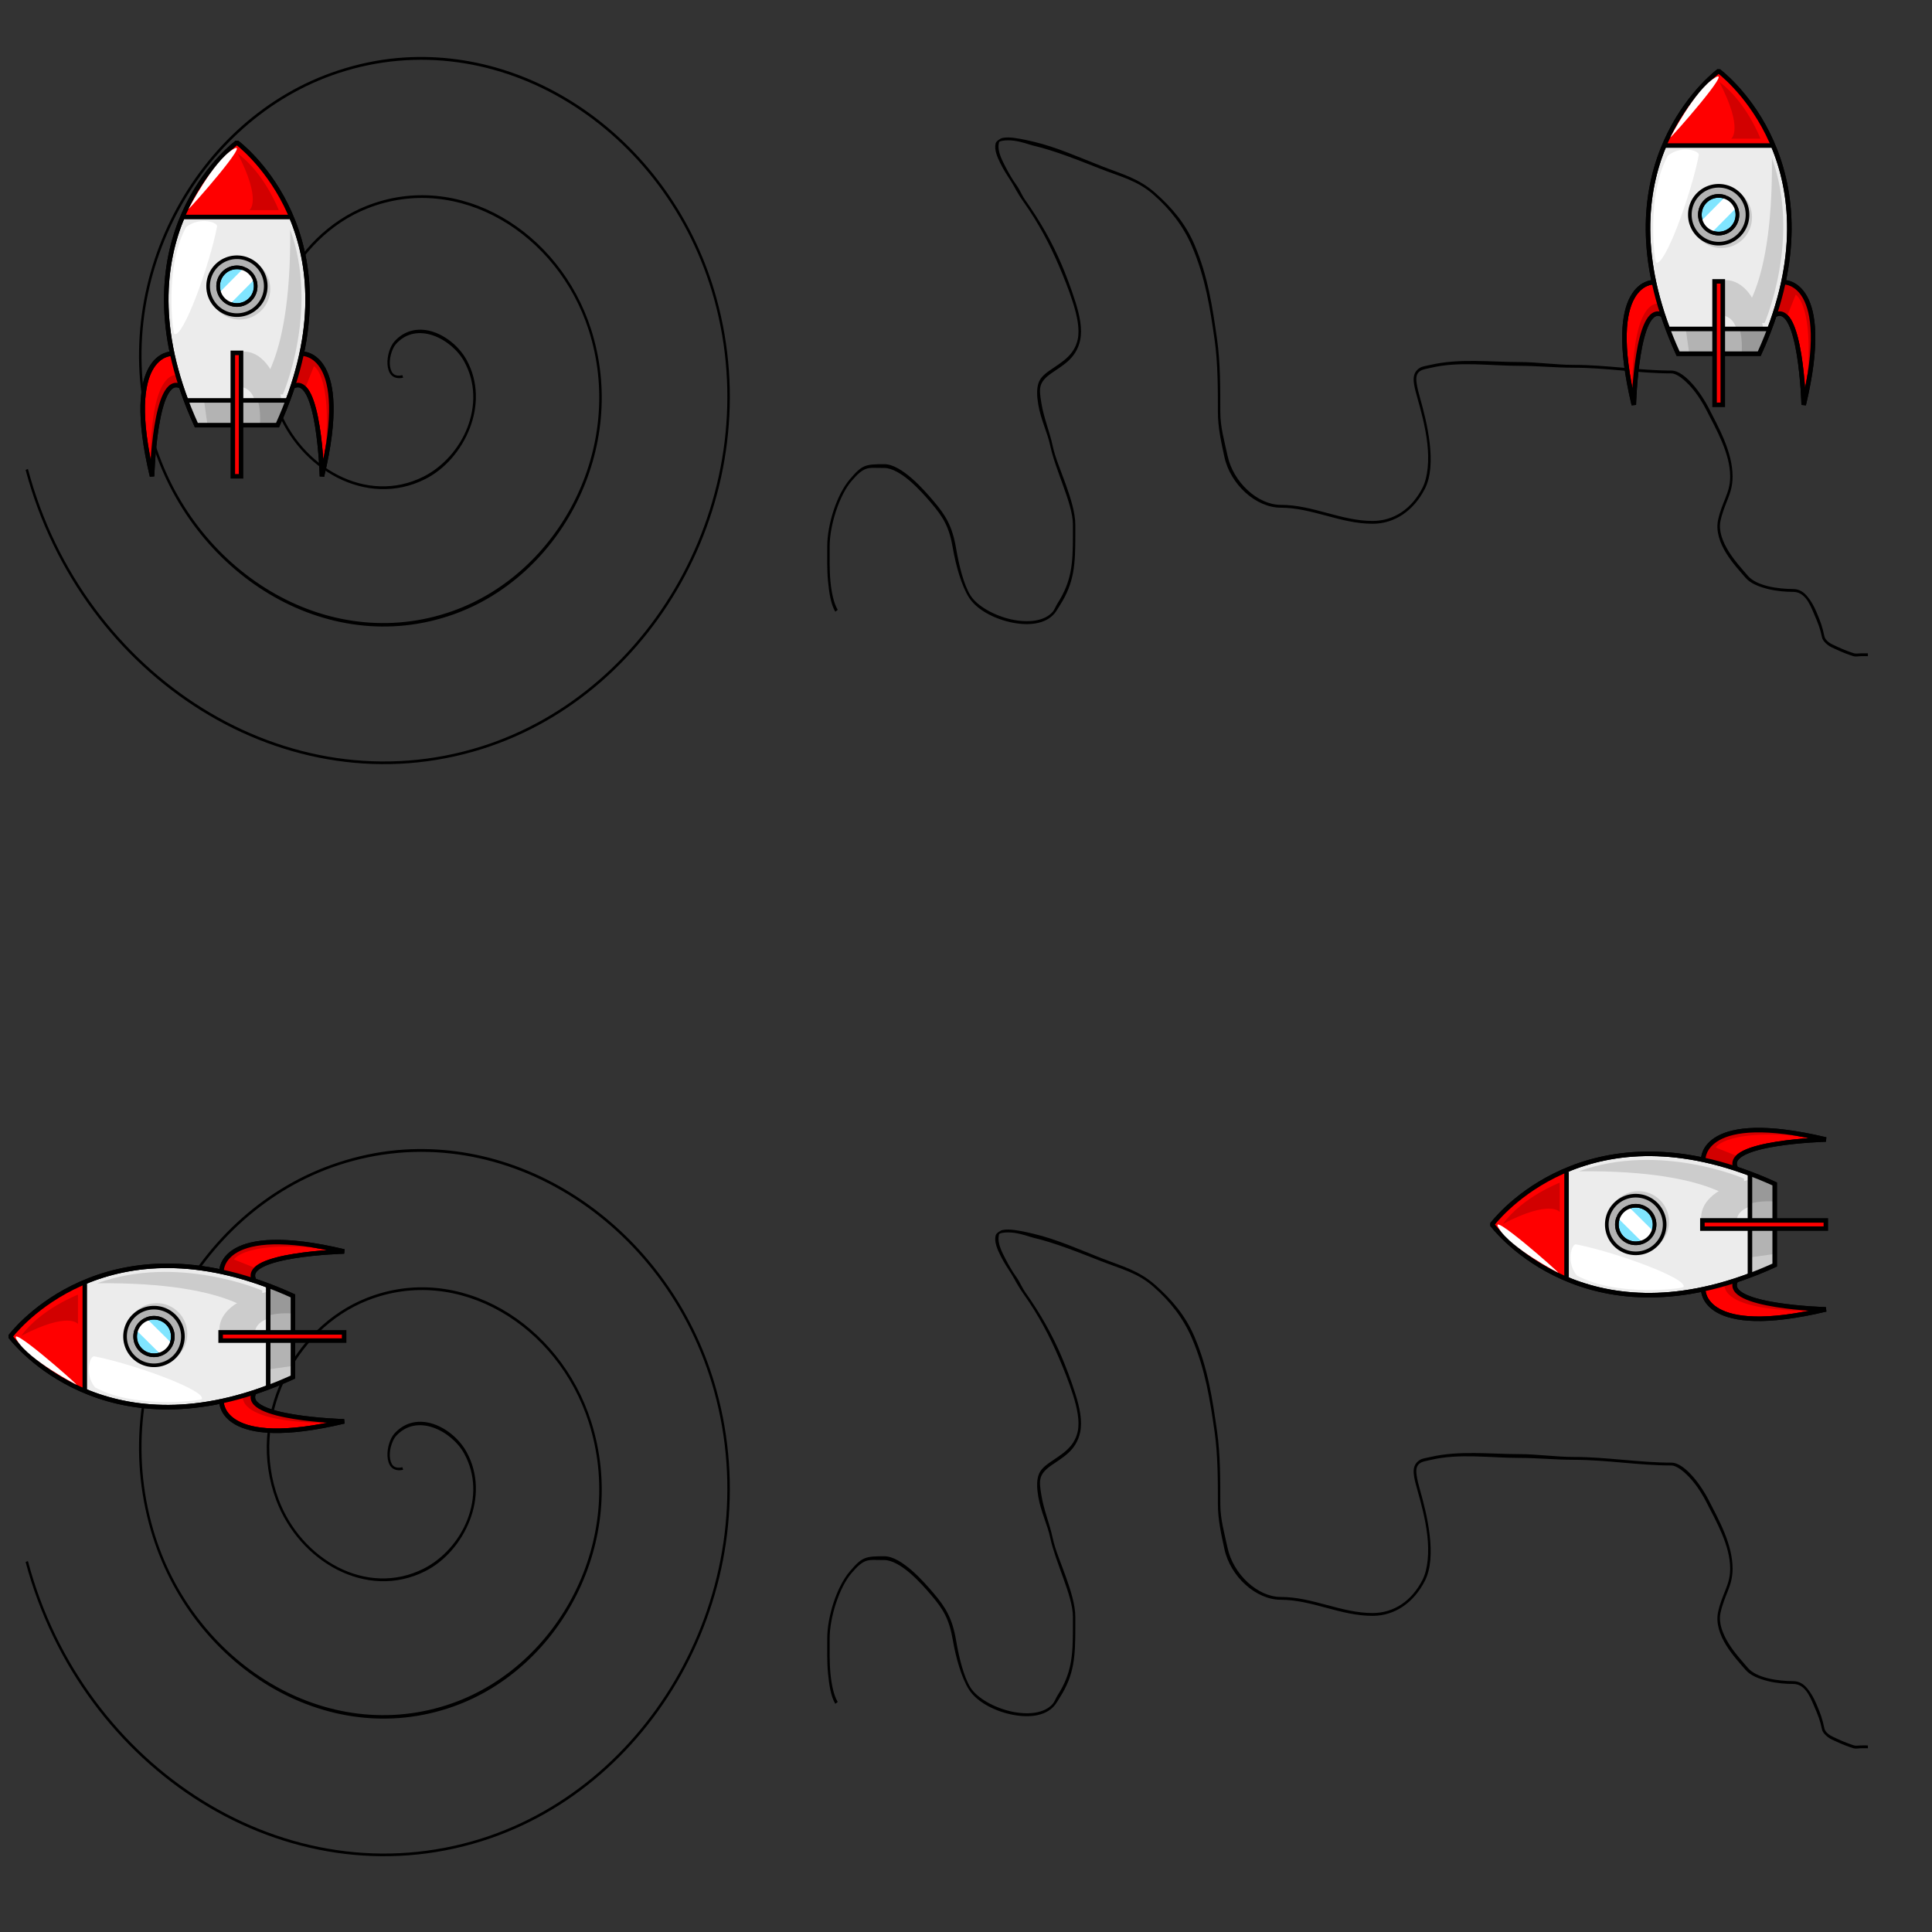 <?xml version="1.0" encoding="UTF-8" standalone="no"?>
<!-- Created with Inkscape (http://www.inkscape.org/) -->
<svg
   xmlns:dc="http://purl.org/dc/elements/1.1/"
   xmlns:cc="http://creativecommons.org/ns#"
   xmlns:rdf="http://www.w3.org/1999/02/22-rdf-syntax-ns#"
   xmlns:svg="http://www.w3.org/2000/svg"
   xmlns="http://www.w3.org/2000/svg"
   xmlns:sodipodi="http://sodipodi.sourceforge.net/DTD/sodipodi-0.dtd"
   xmlns:inkscape="http://www.inkscape.org/namespaces/inkscape"
   width="100"
   height="100"
   id="svg2"
   sodipodi:version="0.32"
   inkscape:version="0.46"
   version="1.0"
   sodipodi:docname="MovePathExample.svg"
   inkscape:output_extension="org.inkscape.output.svg.inkscape"
   viewBox="0 0 100 100">
  <rect x="0" y="0" width="100" height="100" fill="#333333" stroke="none"/>
  <defs
     id="defs4">
    <inkscape:perspective
       sodipodi:type="inkscape:persp3d"
       inkscape:vp_x="0 : 526.18109 : 1"
       inkscape:vp_y="0 : 1000 : 0"
       inkscape:vp_z="744.09448 : 526.18109 : 1"
       inkscape:persp3d-origin="372.04724 : 350.78739 : 1"
       id="perspective10" />
    <inkscape:perspective
       id="perspective7"
       inkscape:persp3d-origin="372.04724 : 350.78739 : 1"
       inkscape:vp_z="744.09448 : 526.18109 : 1"
       inkscape:vp_y="0 : 1000 : 0"
       inkscape:vp_x="0 : 526.18109 : 1"
       sodipodi:type="inkscape:persp3d" />
  </defs>
  <sodipodi:namedview
     id="base"
     pagecolor="#ffffff"
     bordercolor="#666666"
     borderopacity="1.0"
     inkscape:pageopacity="0.0"
     inkscape:pageshadow="2"
     inkscape:zoom="5.734636"
     inkscape:cx="56.438727"
     inkscape:cy="58.374013"
     inkscape:document-units="px"
     inkscape:current-layer="layer1"
     showgrid="false"
     inkscape:window-width="1012"
     inkscape:window-height="671"
     inkscape:window-x="467"
     inkscape:window-y="127" />
  <g
     inkscape:label="Ebene 1"
     inkscape:groupmode="layer"
     id="layer1">
    <path
       inkscape:label="#path2409"
       id="spirale_bottom"
       d="M 20.583,59.528 C 19.538,59.621 18.504,59.84 17.461,60.185 C 10.114,62.614 5.455,71.17 7.812,79.226 C 9.854,86.207 16.883,90.663 23.462,88.331 C 29.046,86.352 32.561,79.727 30.597,73.58 C 28.974,68.501 23.769,65.275 18.961,67.189 C 15.137,68.71 12.714,73.419 14.299,77.651 C 15.49,80.83 18.976,82.848 22.002,81.328 C 23.036,80.808 23.877,79.823 24.313,78.701 C 24.749,77.579 24.778,76.3 24.151,75.155 C 23.797,74.51 23.144,73.948 22.448,73.711 C 21.752,73.474 20.995,73.562 20.421,74.192 C 20.192,74.443 20.032,74.941 20.056,75.374 C 20.068,75.591 20.128,75.808 20.259,75.943 C 20.389,76.079 20.608,76.139 20.867,76.075 L 20.826,75.943 C 20.597,76 20.435,75.955 20.34,75.856 C 20.244,75.757 20.188,75.569 20.177,75.374 C 20.156,74.986 20.32,74.523 20.502,74.324 C 21.039,73.734 21.747,73.661 22.407,73.886 C 23.068,74.111 23.694,74.633 24.029,75.243 C 24.633,76.345 24.614,77.57 24.191,78.657 C 23.769,79.744 22.923,80.693 21.921,81.196 C 18.972,82.678 15.585,80.715 14.42,77.607 C 12.866,73.458 15.245,68.815 19.002,67.32 C 23.733,65.437 28.876,68.618 30.476,73.623 C 32.414,79.689 28.937,86.201 23.421,88.156 C 16.918,90.461 9.953,86.089 7.933,79.183 C 5.6,71.207 10.224,62.722 17.502,60.316 C 25.773,57.582 34.527,63.195 36.963,72.004 C 39.695,81.888 33.961,92.308 24.921,95.16 C 14.883,98.327 4.294,91.514 1.446,80.802 L 1.325,80.846 C 4.193,91.635 14.849,98.482 24.962,95.291 C 34.072,92.417 39.839,81.925 37.084,71.96 C 34.935,64.186 27.9,58.88 20.583,59.528 z"
       style="fill:#000000;fill-opacity:1;fill-rule:evenodd;stroke:none;stroke-width:0.104;stroke-linecap:butt;stroke-linejoin:miter;stroke-opacity:1" />
    <path
       style="fill:#000000;fill-opacity:1;fill-rule:evenodd;stroke:none;stroke-width:0.104;stroke-linecap:butt;stroke-linejoin:miter;stroke-opacity:1"
       d="M 51.906,63.663 C 51.821,63.678 51.761,63.717 51.698,63.761 C 51.635,63.805 51.549,63.871 51.531,63.957 C 51.46,64.289 51.609,64.631 51.781,64.985 C 51.953,65.338 52.18,65.675 52.365,65.964 C 52.455,66.105 52.536,66.266 52.615,66.404 C 52.73,66.607 52.848,66.791 52.99,66.992 C 53.741,68.05 54.33,69.159 54.825,70.321 C 55.028,70.798 55.313,71.487 55.533,72.181 C 55.753,72.875 55.896,73.56 55.783,74.09 C 55.693,74.514 55.473,74.823 55.2,75.069 C 54.927,75.316 54.613,75.502 54.324,75.706 C 54,75.934 53.82,76.121 53.741,76.391 C 53.661,76.662 53.662,77.01 53.741,77.468 C 53.879,78.281 54.208,78.88 54.366,79.622 C 54.495,80.228 54.778,80.968 55.033,81.678 C 55.288,82.389 55.533,83.107 55.533,83.686 C 55.533,83.893 55.533,84.066 55.533,84.273 C 55.533,85.716 55.467,86.612 54.741,87.749 C 54.649,87.893 54.586,88.078 54.491,88.19 C 54.063,88.692 53.187,88.777 52.323,88.581 C 51.459,88.385 50.585,87.899 50.239,87.357 C 49.878,86.792 49.632,85.755 49.488,84.909 C 49.292,83.756 48.944,83.193 48.321,82.462 C 48.064,82.16 47.651,81.683 47.195,81.287 C 46.739,80.891 46.221,80.552 45.778,80.552 C 45.302,80.552 45.036,80.556 44.777,80.65 C 44.518,80.745 44.303,80.963 43.985,81.336 C 43.314,82.124 42.818,83.658 42.818,84.812 C 42.818,85.384 42.801,86.018 42.859,86.623 C 42.917,87.228 43.01,87.817 43.235,88.19 L 43.36,88.092 C 43.161,87.762 43.041,87.216 42.984,86.623 C 42.928,86.03 42.943,85.383 42.943,84.812 C 42.943,83.715 43.438,82.174 44.068,81.434 C 44.381,81.067 44.59,80.881 44.819,80.797 C 45.048,80.714 45.301,80.748 45.778,80.748 C 46.161,80.748 46.666,81.046 47.112,81.434 C 47.558,81.821 47.941,82.26 48.196,82.56 C 48.813,83.285 49.129,83.782 49.321,84.909 C 49.468,85.769 49.766,86.846 50.155,87.455 C 50.541,88.06 51.393,88.527 52.281,88.728 C 53.17,88.929 54.087,88.86 54.574,88.287 C 54.688,88.154 54.782,87.979 54.866,87.847 C 55.612,86.68 55.658,85.721 55.658,84.273 C 55.658,84.066 55.658,83.893 55.658,83.686 C 55.658,83.06 55.414,82.296 55.158,81.581 C 54.902,80.865 54.614,80.201 54.491,79.622 C 54.327,78.851 54.04,78.199 53.907,77.419 C 53.83,76.967 53.801,76.709 53.866,76.489 C 53.93,76.27 54.094,76.074 54.408,75.853 C 54.69,75.654 54.995,75.476 55.283,75.216 C 55.571,74.956 55.809,74.606 55.908,74.139 C 56.034,73.547 55.883,72.839 55.658,72.132 C 55.434,71.425 55.152,70.697 54.95,70.223 C 54.45,69.05 53.831,67.962 53.074,66.894 C 52.944,66.711 52.861,66.519 52.74,66.306 C 52.655,66.158 52.535,66.002 52.448,65.866 C 52.262,65.575 52.071,65.225 51.906,64.887 C 51.742,64.548 51.642,64.218 51.698,63.957 C 51.706,63.916 51.7,63.887 51.739,63.859 C 51.779,63.831 51.833,63.823 51.906,63.81 C 52.053,63.783 52.284,63.783 52.49,63.81 C 52.901,63.864 53.31,64.022 53.449,64.055 C 54.628,64.332 55.829,64.823 56.992,65.278 C 58.024,65.682 58.878,65.874 59.702,66.6 C 60.548,67.345 61.243,68.212 61.703,69.293 C 62.386,70.896 62.629,72.438 62.871,74.139 C 63.038,75.318 63.038,76.649 63.038,77.86 C 63.038,78.671 63.217,79.439 63.371,80.161 C 63.68,81.614 65.02,82.804 66.289,82.804 C 67.909,82.804 69.379,83.637 71.042,83.637 C 72.19,83.637 73.172,82.961 73.752,81.825 C 74.069,81.204 74.102,80.35 74.002,79.475 C 73.902,78.6 73.676,77.738 73.502,77.126 C 73.333,76.53 73.266,76.148 73.335,75.951 C 73.37,75.852 73.426,75.772 73.544,75.706 C 73.661,75.639 73.862,75.612 74.085,75.559 C 75.531,75.22 77.131,75.461 78.63,75.461 C 79.576,75.461 80.505,75.559 81.465,75.559 C 83.144,75.559 84.832,75.853 86.509,75.853 C 86.798,75.853 87.21,76.196 87.552,76.587 C 87.893,76.978 88.164,77.443 88.302,77.713 C 88.842,78.77 89.553,80 89.553,81.189 C 89.553,81.666 89.432,81.982 89.303,82.315 C 89.173,82.647 89.024,82.985 88.927,83.441 C 88.804,84.021 89.023,84.633 89.344,85.154 C 89.665,85.675 90.081,86.117 90.345,86.427 C 90.602,86.729 91.056,86.901 91.512,87.015 C 91.968,87.128 92.45,87.161 92.805,87.161 C 93.105,87.161 93.303,87.3 93.472,87.504 C 93.64,87.708 93.771,88.012 93.888,88.287 C 94.116,88.822 94.202,89.024 94.305,89.511 C 94.338,89.665 94.463,89.795 94.597,89.903 C 94.731,90.011 94.882,90.067 95.056,90.148 C 95.403,90.31 95.759,90.44 95.931,90.49 C 96.037,90.522 96.177,90.497 96.307,90.49 C 96.436,90.484 96.583,90.49 96.682,90.49 L 96.682,90.344 C 96.573,90.344 96.432,90.337 96.307,90.344 C 96.181,90.35 96.05,90.366 95.973,90.344 C 95.801,90.293 95.433,90.158 95.097,90.001 C 94.93,89.922 94.759,89.853 94.639,89.756 C 94.519,89.659 94.45,89.553 94.43,89.462 C 94.324,88.96 94.24,88.721 94.014,88.19 C 93.895,87.912 93.743,87.634 93.555,87.406 C 93.367,87.178 93.141,87.015 92.805,87.015 C 92.46,87.015 91.955,86.978 91.512,86.868 C 91.069,86.758 90.69,86.588 90.47,86.329 C 90.203,86.015 89.78,85.56 89.469,85.056 C 89.159,84.553 88.945,83.996 89.052,83.49 C 89.145,83.056 89.295,82.704 89.428,82.364 C 89.56,82.023 89.678,81.694 89.678,81.189 C 89.678,79.928 88.965,78.668 88.427,77.615 C 88.28,77.328 87.986,76.843 87.635,76.44 C 87.284,76.037 86.877,75.706 86.509,75.706 C 84.847,75.706 83.158,75.412 81.465,75.412 C 80.514,75.412 79.585,75.265 78.63,75.265 C 77.144,75.265 75.521,75.065 74.044,75.412 C 73.815,75.466 73.638,75.481 73.502,75.559 C 73.365,75.637 73.259,75.761 73.21,75.902 C 73.111,76.183 73.206,76.573 73.377,77.175 C 73.549,77.782 73.779,78.617 73.877,79.475 C 73.975,80.333 73.915,81.212 73.627,81.776 C 73.07,82.867 72.144,83.49 71.042,83.49 C 69.419,83.49 67.949,82.658 66.289,82.658 C 65.096,82.658 63.829,81.479 63.538,80.112 C 63.383,79.384 63.163,78.639 63.163,77.86 C 63.163,76.648 63.166,75.288 62.996,74.09 C 62.754,72.389 62.522,70.823 61.829,69.195 C 61.356,68.084 60.642,67.257 59.786,66.502 C 58.934,65.752 58.057,65.532 57.034,65.132 C 55.873,64.677 54.685,64.139 53.49,63.859 C 53.365,63.829 52.914,63.719 52.49,63.663 C 52.278,63.635 52.076,63.632 51.906,63.663 z"
       id="path_bottom"
       inkscape:label="#path2381" />
    <path
       inkscape:label="#path2381"
       id="path_top"
       d="M 51.906,7.137 C 51.821,7.152 51.761,7.191 51.698,7.235 C 51.635,7.279 51.549,7.345 51.531,7.43 C 51.46,7.763 51.609,8.105 51.781,8.458 C 51.953,8.812 52.18,9.149 52.365,9.438 C 52.455,9.578 52.536,9.739 52.615,9.878 C 52.73,10.081 52.848,10.265 52.99,10.466 C 53.741,11.524 54.33,12.633 54.825,13.795 C 55.028,14.272 55.313,14.961 55.533,15.655 C 55.753,16.349 55.896,17.034 55.783,17.564 C 55.693,17.987 55.473,18.296 55.2,18.543 C 54.927,18.79 54.613,18.976 54.324,19.18 C 54,19.408 53.82,19.595 53.741,19.865 C 53.661,20.136 53.662,20.484 53.741,20.942 C 53.879,21.755 54.208,22.354 54.366,23.096 C 54.495,23.702 54.778,24.442 55.033,25.152 C 55.288,25.863 55.533,26.581 55.533,27.159 C 55.533,27.367 55.533,27.539 55.533,27.747 C 55.533,29.189 55.467,30.086 54.741,31.223 C 54.649,31.367 54.586,31.552 54.491,31.663 C 54.063,32.166 53.187,32.251 52.323,32.055 C 51.459,31.859 50.585,31.373 50.239,30.831 C 49.878,30.266 49.632,29.229 49.488,28.383 C 49.292,27.23 48.944,26.667 48.321,25.936 C 48.064,25.634 47.651,25.157 47.195,24.761 C 46.739,24.365 46.221,24.026 45.778,24.026 C 45.302,24.026 45.036,24.03 44.777,24.124 C 44.518,24.219 44.303,24.437 43.985,24.81 C 43.314,25.597 42.818,27.132 42.818,28.285 C 42.818,28.858 42.801,29.492 42.859,30.097 C 42.917,30.702 43.01,31.29 43.235,31.663 L 43.36,31.565 C 43.161,31.235 43.041,30.69 42.984,30.097 C 42.928,29.504 42.943,28.857 42.943,28.285 C 42.943,27.188 43.438,25.648 44.068,24.907 C 44.381,24.54 44.59,24.355 44.819,24.271 C 45.048,24.188 45.301,24.222 45.778,24.222 C 46.161,24.222 46.666,24.52 47.112,24.907 C 47.558,25.295 47.941,25.734 48.196,26.033 C 48.813,26.759 49.129,27.256 49.321,28.383 C 49.468,29.243 49.766,30.32 50.155,30.929 C 50.541,31.534 51.393,32.001 52.281,32.202 C 53.17,32.403 54.087,32.334 54.574,31.761 C 54.688,31.628 54.782,31.453 54.866,31.321 C 55.612,30.154 55.658,29.195 55.658,27.747 C 55.658,27.539 55.658,27.367 55.658,27.159 C 55.658,26.534 55.414,25.77 55.158,25.054 C 54.902,24.339 54.614,23.675 54.491,23.096 C 54.327,22.324 54.04,21.673 53.907,20.893 C 53.83,20.441 53.801,20.182 53.866,19.963 C 53.93,19.744 54.094,19.548 54.408,19.327 C 54.69,19.128 54.995,18.95 55.283,18.69 C 55.571,18.43 55.809,18.08 55.908,17.613 C 56.034,17.021 55.883,16.313 55.658,15.606 C 55.434,14.899 55.152,14.171 54.95,13.697 C 54.45,12.524 53.831,11.435 53.074,10.368 C 52.944,10.185 52.861,9.993 52.74,9.78 C 52.655,9.631 52.535,9.476 52.448,9.34 C 52.262,9.049 52.071,8.699 51.906,8.361 C 51.742,8.022 51.642,7.692 51.698,7.43 C 51.706,7.39 51.7,7.36 51.739,7.333 C 51.779,7.305 51.833,7.297 51.906,7.284 C 52.053,7.257 52.284,7.256 52.49,7.284 C 52.901,7.338 53.31,7.496 53.449,7.528 C 54.628,7.805 55.829,8.297 56.992,8.752 C 58.024,9.156 58.878,9.348 59.702,10.074 C 60.548,10.819 61.243,11.685 61.703,12.767 C 62.386,14.37 62.629,15.912 62.871,17.613 C 63.038,18.792 63.038,20.123 63.038,21.334 C 63.038,22.145 63.217,22.913 63.371,23.635 C 63.68,25.088 65.02,26.278 66.289,26.278 C 67.909,26.278 69.379,27.11 71.042,27.11 C 72.19,27.11 73.172,26.435 73.752,25.299 C 74.069,24.678 74.102,23.824 74.002,22.949 C 73.902,22.074 73.676,21.212 73.502,20.599 C 73.333,20.004 73.266,19.621 73.335,19.424 C 73.37,19.326 73.426,19.246 73.544,19.18 C 73.661,19.113 73.862,19.085 74.085,19.033 C 75.531,18.693 77.131,18.935 78.63,18.935 C 79.576,18.935 80.505,19.033 81.465,19.033 C 83.144,19.033 84.832,19.327 86.509,19.327 C 86.798,19.327 87.21,19.67 87.552,20.061 C 87.893,20.452 88.164,20.917 88.302,21.187 C 88.842,22.244 89.553,23.474 89.553,24.663 C 89.553,25.14 89.432,25.456 89.303,25.789 C 89.173,26.121 89.024,26.458 88.927,26.915 C 88.804,27.494 89.023,28.107 89.344,28.628 C 89.665,29.149 90.081,29.591 90.345,29.901 C 90.602,30.203 91.056,30.375 91.512,30.488 C 91.968,30.601 92.45,30.635 92.805,30.635 C 93.105,30.635 93.303,30.774 93.472,30.978 C 93.64,31.182 93.771,31.485 93.888,31.761 C 94.116,32.296 94.202,32.498 94.305,32.985 C 94.338,33.139 94.463,33.269 94.597,33.377 C 94.731,33.485 94.882,33.54 95.056,33.622 C 95.403,33.784 95.759,33.914 95.931,33.964 C 96.037,33.995 96.177,33.971 96.307,33.964 C 96.436,33.957 96.583,33.964 96.682,33.964 L 96.682,33.817 C 96.573,33.817 96.432,33.811 96.307,33.817 C 96.181,33.824 96.05,33.84 95.973,33.817 C 95.801,33.767 95.433,33.632 95.097,33.475 C 94.93,33.396 94.759,33.327 94.639,33.23 C 94.519,33.133 94.45,33.027 94.43,32.936 C 94.324,32.434 94.24,32.195 94.014,31.663 C 93.895,31.385 93.743,31.108 93.555,30.88 C 93.367,30.652 93.141,30.488 92.805,30.488 C 92.46,30.488 91.955,30.451 91.512,30.342 C 91.069,30.232 90.69,30.062 90.47,29.803 C 90.203,29.489 89.78,29.034 89.469,28.53 C 89.159,28.026 88.945,27.47 89.052,26.964 C 89.145,26.53 89.295,26.178 89.428,25.838 C 89.56,25.497 89.678,25.168 89.678,24.663 C 89.678,23.401 88.965,22.141 88.427,21.089 C 88.28,20.802 87.986,20.317 87.635,19.914 C 87.284,19.511 86.877,19.18 86.509,19.18 C 84.847,19.18 83.158,18.886 81.465,18.886 C 80.514,18.886 79.585,18.739 78.63,18.739 C 77.144,18.739 75.521,18.539 74.044,18.886 C 73.815,18.94 73.638,18.955 73.502,19.033 C 73.365,19.11 73.259,19.235 73.21,19.376 C 73.111,19.656 73.206,20.047 73.377,20.648 C 73.549,21.256 73.779,22.091 73.877,22.949 C 73.975,23.807 73.915,24.686 73.627,25.25 C 73.07,26.34 72.144,26.964 71.042,26.964 C 69.419,26.964 67.949,26.131 66.289,26.131 C 65.096,26.131 63.829,24.953 63.538,23.586 C 63.383,22.858 63.163,22.113 63.163,21.334 C 63.163,20.122 63.166,18.762 62.996,17.564 C 62.754,15.863 62.522,14.297 61.829,12.669 C 61.356,11.558 60.642,10.731 59.786,9.976 C 58.934,9.226 58.057,9.006 57.034,8.605 C 55.873,8.151 54.685,7.613 53.49,7.333 C 53.365,7.303 52.914,7.193 52.49,7.137 C 52.278,7.109 52.076,7.106 51.906,7.137 z"
       style="fill:#000000;fill-opacity:1;fill-rule:evenodd;stroke:none;stroke-width:0.104;stroke-linecap:butt;stroke-linejoin:miter;stroke-opacity:1" />
    <path
       style="fill:#000000;fill-opacity:1;fill-rule:evenodd;stroke:none;stroke-width:0.104;stroke-linecap:butt;stroke-linejoin:miter;stroke-opacity:1"
       d="M 20.583,3.002 C 19.538,3.095 18.504,3.314 17.461,3.659 C 10.114,6.087 5.455,14.643 7.812,22.7 C 9.854,29.681 16.883,34.137 23.462,31.805 C 29.046,29.826 32.561,23.201 30.597,17.053 C 28.974,11.975 23.769,8.749 18.961,10.663 C 15.137,12.184 12.714,16.893 14.299,21.124 C 15.49,24.304 18.976,26.322 22.002,24.801 C 23.036,24.282 23.877,23.297 24.313,22.175 C 24.749,21.053 24.778,19.773 24.151,18.629 C 23.797,17.984 23.144,17.422 22.448,17.185 C 21.752,16.948 20.995,17.036 20.421,17.666 C 20.192,17.917 20.032,18.414 20.056,18.848 C 20.068,19.065 20.128,19.282 20.259,19.417 C 20.389,19.553 20.608,19.613 20.867,19.549 L 20.826,19.417 C 20.597,19.474 20.435,19.429 20.34,19.33 C 20.244,19.231 20.188,19.043 20.177,18.848 C 20.156,18.46 20.32,17.997 20.502,17.798 C 21.039,17.208 21.747,17.135 22.407,17.36 C 23.068,17.585 23.694,18.107 24.029,18.717 C 24.633,19.819 24.614,21.044 24.191,22.131 C 23.769,23.218 22.923,24.167 21.921,24.67 C 18.972,26.152 15.585,24.189 14.42,21.081 C 12.866,16.932 15.245,12.289 19.002,10.794 C 23.733,8.911 28.876,12.092 30.476,17.097 C 32.414,23.163 28.937,29.675 23.421,31.63 C 16.918,33.935 9.953,29.562 7.933,22.656 C 5.6,14.681 10.224,6.196 17.502,3.79 C 25.773,1.056 34.527,6.669 36.963,15.478 C 39.695,25.362 33.961,35.782 24.921,38.634 C 14.883,41.801 4.294,34.988 1.446,24.276 L 1.325,24.32 C 4.193,35.108 14.849,41.956 24.962,38.765 C 34.072,35.891 39.839,25.399 37.084,15.434 C 34.935,7.66 27.9,2.353 20.583,3.002 z"
       id="spirale_top"
       inkscape:label="#path2409" />
    <g
       id="rocket1"
       inkscape:label="#g2644">
      <g
         inkscape:label="Taso 1"
         id="g2454"
         style="opacity:1"
         transform="matrix(2.34341e-2,0,0,2.34341e-2,20.843,13.581)">
        <g
           id="g3243">
          <path
             style="fill:#ececec;fill-rule:evenodd;stroke:#000000;stroke-width:10;stroke-linecap:butt;stroke-linejoin:miter;stroke-opacity:1"
             d="M -367.54,-263.723 C -398.331,-239.218 -634.997,-33.827 -455.728,359.496 L -277.134,359.496 L -276.478,359.496 C -97.209,-33.826 -333.874,-239.185 -364.665,-263.692 L -367.54,-263.723 z"
             id="path3217"
             sodipodi:nodetypes="cccccc" />
          <path
             id="path3219"
             d="M -360.118,-9.075 C -397.411,-9.075 -427.743,21.288 -427.743,58.581 C -427.743,95.875 -397.411,126.206 -360.118,126.206 C -322.825,126.206 -292.462,95.875 -292.462,58.581 C -292.462,21.288 -322.825,-9.075 -360.118,-9.075 z M -360.118,-1.075 C -327.153,-1.075 -300.462,25.616 -300.462,58.581 C -300.462,91.546 -327.153,118.206 -360.118,118.206 C -393.083,118.206 -419.743,91.546 -419.743,58.581 C -419.743,25.616 -393.083,-1.075 -360.118,-1.075 z"
             style="opacity:1;fill:#cccccc;fill-opacity:1;fill-rule:nonzero;stroke:none;stroke-width:8;stroke-linecap:round;stroke-linejoin:miter;stroke-miterlimit:4;stroke-dasharray:none;stroke-opacity:1" />
          <path
             sodipodi:nodetypes="cccccccc"
             id="path2419"
             d="M -486.894,-102.242 L -443.457,-182.044 L -382.848,-250.735 L -365.675,-263.867 L -301.025,-196.186 L -250.518,-114.364 L -246.477,-97.191 L -487.904,-98.202"
             style="fill:#ff0000;fill-rule:evenodd;stroke:#000000;stroke-width:1px;stroke-linecap:butt;stroke-linejoin:miter;stroke-opacity:1" />
          <path
             sodipodi:nodetypes="css"
             id="path2408"
             d="M -511.137,201.814 C -511.137,201.814 -618.213,200.48 -553.564,472.535 C -553.564,472.535 -547.503,245.375 -490.934,273.38"
             style="fill:#ff0000;fill-rule:evenodd;stroke:#000000;stroke-width:10;stroke-linecap:butt;stroke-linejoin:miter;stroke-opacity:1" />
          <path
             style="fill:#ff0000;fill-rule:evenodd;stroke:#000000;stroke-width:10;stroke-linecap:butt;stroke-linejoin:miter;stroke-opacity:1"
             d="M -220.759,201.814 C -220.759,201.814 -113.683,200.48 -178.333,472.535 C -178.333,472.535 -184.393,245.375 -240.962,273.38"
             id="path2410"
             sodipodi:nodetypes="css" />
          <path
             id="path2423"
             d="M -481.843,303.839 L -455.579,359.398 L -275.772,358.387 L -254.558,303.839 L -481.843,303.839 z"
             style="fill:#b3b3b3;fill-rule:evenodd;stroke:#000000;stroke-width:1px;stroke-linecap:butt;stroke-linejoin:miter;stroke-opacity:1" />
          <path
             sodipodi:nodetypes="cccccccc"
             id="path3209"
             d="M -195.97,229.088 L -216.173,279.595 L -228.294,269.494 L -242.437,275.555 L -223.244,199.793 L -188.899,216.966 C -188.899,216.966 -129.3,258.382 -175.767,464.453 C -148.492,251.311 -196.98,229.088 -195.97,229.088 z"
             style="fill:#d20000;fill-opacity:1;fill-rule:evenodd;stroke:none;stroke-width:1px;stroke-linecap:butt;stroke-linejoin:miter;stroke-opacity:1" />
          <path
             sodipodi:nodetypes="cscccc"
             id="path3213"
             d="M -556.594,469.504 C -556.594,469.504 -566.655,249.135 -498.005,248.281 C -490.43,248.186 -490.934,272.524 -490.934,272.524 L -518.208,278.585 L -539.421,345.255 L -556.594,469.504 z"
             style="fill:#d20000;fill-opacity:1;fill-rule:evenodd;stroke:none;stroke-width:1px;stroke-linecap:butt;stroke-linejoin:miter;stroke-opacity:1" />
          <path
             id="path3232"
             d="M -320.438,303.844 C -316.385,316.054 -313.989,333.091 -315.156,357.375 C -314.294,357.679 -313.381,358.105 -312.438,358.594 L -275.781,358.375 L -258.688,314.438 C -259.377,310.683 -260.174,307.333 -260.938,303.844 L -320.438,303.844 z"
             style="fill:#999999;fill-opacity:1;fill-rule:evenodd;stroke:none;stroke-width:1px;stroke-linecap:butt;stroke-linejoin:miter;stroke-opacity:1" />
          <path
             id="path3227"
             d="M -346.467,197.198 C -353.286,196.693 -357.592,197.76 -357.592,197.76 L -362.655,275.541 C -362.655,275.541 -338.319,270.736 -326.842,303.854 L -267.217,303.854 C -286.583,213.545 -326.884,198.648 -346.467,197.198 z"
             style="fill:#cccccc;fill-opacity:1;fill-rule:evenodd;stroke:none;stroke-width:1px;stroke-linecap:butt;stroke-linejoin:miter;stroke-opacity:1" />
          <path
             id="path3241"
             d="M -479,308.362 L -459,358.362 L -431,360.362 L -439,303.362 L -479,308.362 z"
             style="fill:#cccccc;fill-rule:evenodd;stroke:none;stroke-width:1px;stroke-linecap:butt;stroke-linejoin:miter;stroke-opacity:1" />
          <path
             sodipodi:nodetypes="cccccc"
             id="path2382"
             d="M -367.54,-263.723 C -398.331,-239.218 -634.997,-33.827 -455.728,359.496 L -277.134,359.496 L -276.478,359.496 C -97.209,-33.826 -333.874,-239.185 -364.665,-263.692 L -367.54,-263.723 z"
             style="fill:none;fill-rule:evenodd;stroke:#000000;stroke-width:10;stroke-linecap:butt;stroke-linejoin:miter;stroke-opacity:1" />
          <path
             id="path2394"
             d="M -486.894,-100.222 L -249.508,-100.222"
             style="fill:none;fill-rule:evenodd;stroke:#000000;stroke-width:10;stroke-linecap:butt;stroke-linejoin:miter;stroke-opacity:1" />
          <path
             transform="translate(-69.118,-17.919)"
             d="M -233.345,70.494 A 63.64,63.64 0 1 1 -360.624,70.494 A 63.64,63.64 0 1 1 -233.345,70.494 z"
             sodipodi:ry="63.63961"
             sodipodi:rx="63.63961"
             sodipodi:cy="70.493912"
             sodipodi:cx="-296.98486"
             id="path2400"
             style="opacity:1;fill:#b3b3b3;fill-opacity:1;fill-rule:nonzero;stroke:#000000;stroke-width:8;stroke-linecap:round;stroke-linejoin:miter;stroke-miterlimit:4;stroke-dasharray:none;stroke-opacity:1"
             sodipodi:type="arc" />
          <path
             sodipodi:type="arc"
             style="opacity:1;fill:#80e5ff;fill-opacity:1;fill-rule:nonzero;stroke:#000000;stroke-width:12.293;stroke-linecap:round;stroke-linejoin:miter;stroke-miterlimit:4;stroke-dasharray:none;stroke-opacity:1"
             id="path2402"
             sodipodi:cx="-296.98486"
             sodipodi:cy="70.493912"
             sodipodi:rx="63.63961"
             sodipodi:ry="63.63961"
             d="M -233.345,70.494 A 63.64,63.64 0 1 1 -360.624,70.494 A 63.64,63.64 0 1 1 -233.345,70.494 z"
             transform="matrix(0.651,0,0,0.651,-172.827,6.698)" />
          <path
             id="path2417"
             d="M -478.812,304.849 L -254.558,304.849"
             style="fill:none;fill-rule:evenodd;stroke:#000000;stroke-width:10;stroke-linecap:butt;stroke-linejoin:miter;stroke-opacity:1" />
          <path
             id="rect2414"
             d="M -375.194,199.793 L -357.011,199.793 L -357.011,472.535 L -375.194,472.535 L -375.194,199.793 z"
             style="fill:#ff0000;fill-opacity:1;fill-rule:nonzero;stroke:#000000;stroke-width:10;stroke-linecap:round;stroke-linejoin:miter;stroke-miterlimit:4;stroke-opacity:1" />
          <path
             sodipodi:nodetypes="cccc"
             id="path2425"
             d="M -264.66,291.717 C -264.66,291.717 -183.848,105.849 -248.498,-72.948 C -245.467,244.24 -332.34,291.717 -332.34,291.717 L -264.66,291.717 z"
             style="fill:#cccccc;fill-rule:evenodd;stroke:none;stroke-width:1px;stroke-linecap:butt;stroke-linejoin:miter;stroke-opacity:1" />
          <rect
             transform="matrix(0.704,0.71,-0.704,0.71,0,0)"
             y="254.631"
             x="-240.61"
             height="83.714"
             width="34.47"
             id="rect2429"
             style="opacity:1;fill:#ffffff;fill-opacity:1;fill-rule:nonzero;stroke:none;stroke-width:10;stroke-linecap:round;stroke-linejoin:miter;stroke-miterlimit:4;stroke-dasharray:none;stroke-opacity:1" />
          <path
             transform="matrix(0.651,0,0,0.651,-172.827,6.698)"
             d="M -233.345,70.494 A 63.64,63.64 0 1 1 -360.624,70.494 A 63.64,63.64 0 1 1 -233.345,70.494 z"
             sodipodi:ry="63.63961"
             sodipodi:rx="63.63961"
             sodipodi:cy="70.493912"
             sodipodi:cx="-296.98486"
             id="path2431"
             style="opacity:1;fill:none;fill-opacity:1;fill-rule:nonzero;stroke:#000000;stroke-width:12.293;stroke-linecap:round;stroke-linejoin:miter;stroke-miterlimit:4;stroke-dasharray:none;stroke-opacity:1"
             sodipodi:type="arc" />
          <path
             sodipodi:nodetypes="cccc"
             id="path2437"
             d="M -273.751,-115.374 C -273.751,-115.374 -305.066,-197.197 -364.665,-240.633 C -310.117,-135.577 -338.401,-115.374 -338.401,-115.374 L -273.751,-115.374 z"
             style="fill:#d20000;fill-opacity:1;fill-rule:evenodd;stroke:none;stroke-width:1px;stroke-linecap:butt;stroke-linejoin:miter;stroke-opacity:1" />
          <path
             sodipodi:nodetypes="css"
             id="path3211"
             d="M -220.759,201.814 C -220.759,201.814 -113.683,200.48 -178.333,472.535 C -178.333,472.535 -184.393,245.375 -240.962,273.38"
             style="fill:none;fill-rule:evenodd;stroke:#000000;stroke-width:10;stroke-linecap:butt;stroke-linejoin:miter;stroke-opacity:1" />
          <path
             style="fill:none;fill-rule:evenodd;stroke:#000000;stroke-width:10;stroke-linecap:butt;stroke-linejoin:miter;stroke-opacity:1"
             d="M -511.137,201.814 C -511.137,201.814 -618.213,200.48 -553.564,472.535 C -553.564,472.535 -547.503,245.375 -490.934,273.38"
             id="path3215"
             sodipodi:nodetypes="css" />
          <path
             id="path3237"
             d="M -472.751,-118.405 C -472.751,-118.405 -419.213,-222.45 -374.767,-249.724 C -330.32,-276.999 -471.741,-116.384 -472.751,-118.405 z"
             style="fill:#ffffff;fill-rule:evenodd;stroke:none;stroke-width:1px;stroke-linecap:butt;stroke-linejoin:miter;stroke-opacity:1" />
          <path
             sodipodi:nodetypes="ccss"
             id="path3239"
             d="M -504.286,158.076 C -507.45,156.32 -527.01,12.116 -478.571,-77.638 C -448.704,-101.677 -408.069,-89.035 -410,-79.066 C -426.727,7.284 -485.469,168.524 -504.286,158.076 z"
             style="fill:#ffffff;fill-rule:evenodd;stroke:none;stroke-width:1px;stroke-linecap:butt;stroke-linejoin:miter;stroke-opacity:1" />
        </g>
      </g>
    </g>
    <g
       id="rocket3"
       inkscape:label="#g2673">
      <g
         transform="matrix(2.34341e-2,0,0,2.34341e-2,97.538,9.882)"
         style="opacity:1"
         id="g2482"
         inkscape:label="Taso 1">
        <g
           id="g2484">
          <path
             sodipodi:nodetypes="cccccc"
             id="path2486"
             d="M -367.54,-263.723 C -398.331,-239.218 -634.997,-33.827 -455.728,359.496 L -277.134,359.496 L -276.478,359.496 C -97.209,-33.826 -333.874,-239.185 -364.665,-263.692 L -367.54,-263.723 z"
             style="fill:#ececec;fill-rule:evenodd;stroke:#000000;stroke-width:10;stroke-linecap:butt;stroke-linejoin:miter;stroke-opacity:1" />
          <path
             style="opacity:1;fill:#cccccc;fill-opacity:1;fill-rule:nonzero;stroke:none;stroke-width:8;stroke-linecap:round;stroke-linejoin:miter;stroke-miterlimit:4;stroke-dasharray:none;stroke-opacity:1"
             d="M -360.118,-9.075 C -397.411,-9.075 -427.743,21.288 -427.743,58.581 C -427.743,95.875 -397.411,126.206 -360.118,126.206 C -322.825,126.206 -292.462,95.875 -292.462,58.581 C -292.462,21.288 -322.825,-9.075 -360.118,-9.075 z M -360.118,-1.075 C -327.153,-1.075 -300.462,25.616 -300.462,58.581 C -300.462,91.546 -327.153,118.206 -360.118,118.206 C -393.083,118.206 -419.743,91.546 -419.743,58.581 C -419.743,25.616 -393.083,-1.075 -360.118,-1.075 z"
             id="path2488" />
          <path
             style="fill:#ff0000;fill-rule:evenodd;stroke:#000000;stroke-width:1px;stroke-linecap:butt;stroke-linejoin:miter;stroke-opacity:1"
             d="M -486.894,-102.242 L -443.457,-182.044 L -382.848,-250.735 L -365.675,-263.867 L -301.025,-196.186 L -250.518,-114.364 L -246.477,-97.191 L -487.904,-98.202"
             id="path2490"
             sodipodi:nodetypes="cccccccc" />
          <path
             style="fill:#ff0000;fill-rule:evenodd;stroke:#000000;stroke-width:10;stroke-linecap:butt;stroke-linejoin:miter;stroke-opacity:1"
             d="M -511.137,201.814 C -511.137,201.814 -618.213,200.48 -553.564,472.535 C -553.564,472.535 -547.503,245.375 -490.934,273.38"
             id="path2492"
             sodipodi:nodetypes="css" />
          <path
             sodipodi:nodetypes="css"
             id="path2494"
             d="M -220.759,201.814 C -220.759,201.814 -113.683,200.48 -178.333,472.535 C -178.333,472.535 -184.393,245.375 -240.962,273.38"
             style="fill:#ff0000;fill-rule:evenodd;stroke:#000000;stroke-width:10;stroke-linecap:butt;stroke-linejoin:miter;stroke-opacity:1" />
          <path
             style="fill:#b3b3b3;fill-rule:evenodd;stroke:#000000;stroke-width:1px;stroke-linecap:butt;stroke-linejoin:miter;stroke-opacity:1"
             d="M -481.843,303.839 L -455.579,359.398 L -275.772,358.387 L -254.558,303.839 L -481.843,303.839 z"
             id="path2496" />
          <path
             style="fill:#d20000;fill-opacity:1;fill-rule:evenodd;stroke:none;stroke-width:1px;stroke-linecap:butt;stroke-linejoin:miter;stroke-opacity:1"
             d="M -195.97,229.088 L -216.173,279.595 L -228.294,269.494 L -242.437,275.555 L -223.244,199.793 L -188.899,216.966 C -188.899,216.966 -129.3,258.382 -175.767,464.453 C -148.492,251.311 -196.98,229.088 -195.97,229.088 z"
             id="path2498"
             sodipodi:nodetypes="cccccccc" />
          <path
             style="fill:#d20000;fill-opacity:1;fill-rule:evenodd;stroke:none;stroke-width:1px;stroke-linecap:butt;stroke-linejoin:miter;stroke-opacity:1"
             d="M -556.594,469.504 C -556.594,469.504 -566.655,249.135 -498.005,248.281 C -490.43,248.186 -490.934,272.524 -490.934,272.524 L -518.208,278.585 L -539.421,345.255 L -556.594,469.504 z"
             id="path2500"
             sodipodi:nodetypes="cscccc" />
          <path
             style="fill:#999999;fill-opacity:1;fill-rule:evenodd;stroke:none;stroke-width:1px;stroke-linecap:butt;stroke-linejoin:miter;stroke-opacity:1"
             d="M -320.438,303.844 C -316.385,316.054 -313.989,333.091 -315.156,357.375 C -314.294,357.679 -313.381,358.105 -312.438,358.594 L -275.781,358.375 L -258.688,314.438 C -259.377,310.683 -260.174,307.333 -260.938,303.844 L -320.438,303.844 z"
             id="path2502" />
          <path
             style="fill:#cccccc;fill-opacity:1;fill-rule:evenodd;stroke:none;stroke-width:1px;stroke-linecap:butt;stroke-linejoin:miter;stroke-opacity:1"
             d="M -346.467,197.198 C -353.286,196.693 -357.592,197.76 -357.592,197.76 L -362.655,275.541 C -362.655,275.541 -338.319,270.736 -326.842,303.854 L -267.217,303.854 C -286.583,213.545 -326.884,198.648 -346.467,197.198 z"
             id="path2504" />
          <path
             style="fill:#cccccc;fill-rule:evenodd;stroke:none;stroke-width:1px;stroke-linecap:butt;stroke-linejoin:miter;stroke-opacity:1"
             d="M -479,308.362 L -459,358.362 L -431,360.362 L -439,303.362 L -479,308.362 z"
             id="path2506" />
          <path
             style="fill:none;fill-rule:evenodd;stroke:#000000;stroke-width:10;stroke-linecap:butt;stroke-linejoin:miter;stroke-opacity:1"
             d="M -367.54,-263.723 C -398.331,-239.218 -634.997,-33.827 -455.728,359.496 L -277.134,359.496 L -276.478,359.496 C -97.209,-33.826 -333.874,-239.185 -364.665,-263.692 L -367.54,-263.723 z"
             id="path2508"
             sodipodi:nodetypes="cccccc" />
          <path
             style="fill:none;fill-rule:evenodd;stroke:#000000;stroke-width:10;stroke-linecap:butt;stroke-linejoin:miter;stroke-opacity:1"
             d="M -486.894,-100.222 L -249.508,-100.222"
             id="path2510" />
          <path
             sodipodi:type="arc"
             style="opacity:1;fill:#b3b3b3;fill-opacity:1;fill-rule:nonzero;stroke:#000000;stroke-width:8;stroke-linecap:round;stroke-linejoin:miter;stroke-miterlimit:4;stroke-dasharray:none;stroke-opacity:1"
             id="path2512"
             sodipodi:cx="-296.98486"
             sodipodi:cy="70.493912"
             sodipodi:rx="63.63961"
             sodipodi:ry="63.63961"
             d="M -233.345,70.494 A 63.64,63.64 0 1 1 -360.624,70.494 A 63.64,63.64 0 1 1 -233.345,70.494 z"
             transform="translate(-69.118,-17.919)" />
          <path
             transform="matrix(0.651,0,0,0.651,-172.827,6.698)"
             d="M -233.345,70.494 A 63.64,63.64 0 1 1 -360.624,70.494 A 63.64,63.64 0 1 1 -233.345,70.494 z"
             sodipodi:ry="63.63961"
             sodipodi:rx="63.63961"
             sodipodi:cy="70.493912"
             sodipodi:cx="-296.98486"
             id="path2514"
             style="opacity:1;fill:#80e5ff;fill-opacity:1;fill-rule:nonzero;stroke:#000000;stroke-width:12.293;stroke-linecap:round;stroke-linejoin:miter;stroke-miterlimit:4;stroke-dasharray:none;stroke-opacity:1"
             sodipodi:type="arc" />
          <path
             style="fill:none;fill-rule:evenodd;stroke:#000000;stroke-width:10;stroke-linecap:butt;stroke-linejoin:miter;stroke-opacity:1"
             d="M -478.812,304.849 L -254.558,304.849"
             id="path2516" />
          <path
             style="fill:#ff0000;fill-opacity:1;fill-rule:nonzero;stroke:#000000;stroke-width:10;stroke-linecap:round;stroke-linejoin:miter;stroke-miterlimit:4;stroke-opacity:1"
             d="M -375.194,199.793 L -357.011,199.793 L -357.011,472.535 L -375.194,472.535 L -375.194,199.793 z"
             id="path2518" />
          <path
             style="fill:#cccccc;fill-rule:evenodd;stroke:none;stroke-width:1px;stroke-linecap:butt;stroke-linejoin:miter;stroke-opacity:1"
             d="M -264.66,291.717 C -264.66,291.717 -183.848,105.849 -248.498,-72.948 C -245.467,244.24 -332.34,291.717 -332.34,291.717 L -264.66,291.717 z"
             id="path2520"
             sodipodi:nodetypes="cccc" />
          <rect
             style="opacity:1;fill:#ffffff;fill-opacity:1;fill-rule:nonzero;stroke:none;stroke-width:10;stroke-linecap:round;stroke-linejoin:miter;stroke-miterlimit:4;stroke-dasharray:none;stroke-opacity:1"
             id="rect2522"
             width="34.47"
             height="83.714"
             x="-240.61"
             y="254.631"
             transform="matrix(0.704,0.71,-0.704,0.71,0,0)" />
          <path
             sodipodi:type="arc"
             style="opacity:1;fill:none;fill-opacity:1;fill-rule:nonzero;stroke:#000000;stroke-width:12.293;stroke-linecap:round;stroke-linejoin:miter;stroke-miterlimit:4;stroke-dasharray:none;stroke-opacity:1"
             id="path2524"
             sodipodi:cx="-296.98486"
             sodipodi:cy="70.493912"
             sodipodi:rx="63.63961"
             sodipodi:ry="63.63961"
             d="M -233.345,70.494 A 63.64,63.64 0 1 1 -360.624,70.494 A 63.64,63.64 0 1 1 -233.345,70.494 z"
             transform="matrix(0.651,0,0,0.651,-172.827,6.698)" />
          <path
             style="fill:#d20000;fill-opacity:1;fill-rule:evenodd;stroke:none;stroke-width:1px;stroke-linecap:butt;stroke-linejoin:miter;stroke-opacity:1"
             d="M -273.751,-115.374 C -273.751,-115.374 -305.066,-197.197 -364.665,-240.633 C -310.117,-135.577 -338.401,-115.374 -338.401,-115.374 L -273.751,-115.374 z"
             id="path2526"
             sodipodi:nodetypes="cccc" />
          <path
             style="fill:none;fill-rule:evenodd;stroke:#000000;stroke-width:10;stroke-linecap:butt;stroke-linejoin:miter;stroke-opacity:1"
             d="M -220.759,201.814 C -220.759,201.814 -113.683,200.48 -178.333,472.535 C -178.333,472.535 -184.393,245.375 -240.962,273.38"
             id="path2528"
             sodipodi:nodetypes="css" />
          <path
             sodipodi:nodetypes="css"
             id="path2530"
             d="M -511.137,201.814 C -511.137,201.814 -618.213,200.48 -553.564,472.535 C -553.564,472.535 -547.503,245.375 -490.934,273.38"
             style="fill:none;fill-rule:evenodd;stroke:#000000;stroke-width:10;stroke-linecap:butt;stroke-linejoin:miter;stroke-opacity:1" />
          <path
             style="fill:#ffffff;fill-rule:evenodd;stroke:none;stroke-width:1px;stroke-linecap:butt;stroke-linejoin:miter;stroke-opacity:1"
             d="M -472.751,-118.405 C -472.751,-118.405 -419.213,-222.45 -374.767,-249.724 C -330.32,-276.999 -471.741,-116.384 -472.751,-118.405 z"
             id="path2532" />
          <path
             style="fill:#ffffff;fill-rule:evenodd;stroke:none;stroke-width:1px;stroke-linecap:butt;stroke-linejoin:miter;stroke-opacity:1"
             d="M -504.286,158.076 C -507.45,156.32 -527.01,12.116 -478.571,-77.638 C -448.704,-101.677 -408.069,-89.035 -410,-79.066 C -426.727,7.284 -485.469,168.524 -504.286,158.076 z"
             id="path2534"
             sodipodi:nodetypes="ccss" />
        </g>
      </g>
    </g>
    <g
       id="rocket4"
       inkscape:label="#g2702">
      <g
         inkscape:label="Taso 1"
         id="g2536"
         style="opacity:1"
         transform="matrix(0,-2.34341e-2,2.34341e-2,0,83.433,54.801)">
        <g
           id="g2538">
          <path
             style="fill:#ececec;fill-rule:evenodd;stroke:#000000;stroke-width:10;stroke-linecap:butt;stroke-linejoin:miter;stroke-opacity:1"
             d="M -367.54,-263.723 C -398.331,-239.218 -634.997,-33.827 -455.728,359.496 L -277.134,359.496 L -276.478,359.496 C -97.209,-33.826 -333.874,-239.185 -364.665,-263.692 L -367.54,-263.723 z"
             id="path2540"
             sodipodi:nodetypes="cccccc" />
          <path
             id="path2542"
             d="M -360.118,-9.075 C -397.411,-9.075 -427.743,21.288 -427.743,58.581 C -427.743,95.875 -397.411,126.206 -360.118,126.206 C -322.825,126.206 -292.462,95.875 -292.462,58.581 C -292.462,21.288 -322.825,-9.075 -360.118,-9.075 z M -360.118,-1.075 C -327.153,-1.075 -300.462,25.616 -300.462,58.581 C -300.462,91.546 -327.153,118.206 -360.118,118.206 C -393.083,118.206 -419.743,91.546 -419.743,58.581 C -419.743,25.616 -393.083,-1.075 -360.118,-1.075 z"
             style="opacity:1;fill:#cccccc;fill-opacity:1;fill-rule:nonzero;stroke:none;stroke-width:8;stroke-linecap:round;stroke-linejoin:miter;stroke-miterlimit:4;stroke-dasharray:none;stroke-opacity:1" />
          <path
             sodipodi:nodetypes="cccccccc"
             id="path2544"
             d="M -486.894,-102.242 L -443.457,-182.044 L -382.848,-250.735 L -365.675,-263.867 L -301.025,-196.186 L -250.518,-114.364 L -246.477,-97.191 L -487.904,-98.202"
             style="fill:#ff0000;fill-rule:evenodd;stroke:#000000;stroke-width:1px;stroke-linecap:butt;stroke-linejoin:miter;stroke-opacity:1" />
          <path
             sodipodi:nodetypes="css"
             id="path2546"
             d="M -511.137,201.814 C -511.137,201.814 -618.213,200.48 -553.564,472.535 C -553.564,472.535 -547.503,245.375 -490.934,273.38"
             style="fill:#ff0000;fill-rule:evenodd;stroke:#000000;stroke-width:10;stroke-linecap:butt;stroke-linejoin:miter;stroke-opacity:1" />
          <path
             style="fill:#ff0000;fill-rule:evenodd;stroke:#000000;stroke-width:10;stroke-linecap:butt;stroke-linejoin:miter;stroke-opacity:1"
             d="M -220.759,201.814 C -220.759,201.814 -113.683,200.48 -178.333,472.535 C -178.333,472.535 -184.393,245.375 -240.962,273.38"
             id="path2548"
             sodipodi:nodetypes="css" />
          <path
             id="path2550"
             d="M -481.843,303.839 L -455.579,359.398 L -275.772,358.387 L -254.558,303.839 L -481.843,303.839 z"
             style="fill:#b3b3b3;fill-rule:evenodd;stroke:#000000;stroke-width:1px;stroke-linecap:butt;stroke-linejoin:miter;stroke-opacity:1" />
          <path
             sodipodi:nodetypes="cccccccc"
             id="path2552"
             d="M -195.97,229.088 L -216.173,279.595 L -228.294,269.494 L -242.437,275.555 L -223.244,199.793 L -188.899,216.966 C -188.899,216.966 -129.3,258.382 -175.767,464.453 C -148.492,251.311 -196.98,229.088 -195.97,229.088 z"
             style="fill:#d20000;fill-opacity:1;fill-rule:evenodd;stroke:none;stroke-width:1px;stroke-linecap:butt;stroke-linejoin:miter;stroke-opacity:1" />
          <path
             sodipodi:nodetypes="cscccc"
             id="path2554"
             d="M -556.594,469.504 C -556.594,469.504 -566.655,249.135 -498.005,248.281 C -490.43,248.186 -490.934,272.524 -490.934,272.524 L -518.208,278.585 L -539.421,345.255 L -556.594,469.504 z"
             style="fill:#d20000;fill-opacity:1;fill-rule:evenodd;stroke:none;stroke-width:1px;stroke-linecap:butt;stroke-linejoin:miter;stroke-opacity:1" />
          <path
             id="path2556"
             d="M -320.438,303.844 C -316.385,316.054 -313.989,333.091 -315.156,357.375 C -314.294,357.679 -313.381,358.105 -312.438,358.594 L -275.781,358.375 L -258.688,314.438 C -259.377,310.683 -260.174,307.333 -260.938,303.844 L -320.438,303.844 z"
             style="fill:#999999;fill-opacity:1;fill-rule:evenodd;stroke:none;stroke-width:1px;stroke-linecap:butt;stroke-linejoin:miter;stroke-opacity:1" />
          <path
             id="path2558"
             d="M -346.467,197.198 C -353.286,196.693 -357.592,197.76 -357.592,197.76 L -362.655,275.541 C -362.655,275.541 -338.319,270.736 -326.842,303.854 L -267.217,303.854 C -286.583,213.545 -326.884,198.648 -346.467,197.198 z"
             style="fill:#cccccc;fill-opacity:1;fill-rule:evenodd;stroke:none;stroke-width:1px;stroke-linecap:butt;stroke-linejoin:miter;stroke-opacity:1" />
          <path
             id="path2560"
             d="M -479,308.362 L -459,358.362 L -431,360.362 L -439,303.362 L -479,308.362 z"
             style="fill:#cccccc;fill-rule:evenodd;stroke:none;stroke-width:1px;stroke-linecap:butt;stroke-linejoin:miter;stroke-opacity:1" />
          <path
             sodipodi:nodetypes="cccccc"
             id="path2562"
             d="M -367.54,-263.723 C -398.331,-239.218 -634.997,-33.827 -455.728,359.496 L -277.134,359.496 L -276.478,359.496 C -97.209,-33.826 -333.874,-239.185 -364.665,-263.692 L -367.54,-263.723 z"
             style="fill:none;fill-rule:evenodd;stroke:#000000;stroke-width:10;stroke-linecap:butt;stroke-linejoin:miter;stroke-opacity:1" />
          <path
             id="path2564"
             d="M -486.894,-100.222 L -249.508,-100.222"
             style="fill:none;fill-rule:evenodd;stroke:#000000;stroke-width:10;stroke-linecap:butt;stroke-linejoin:miter;stroke-opacity:1" />
          <path
             transform="translate(-69.118,-17.919)"
             d="M -233.345,70.494 A 63.64,63.64 0 1 1 -360.624,70.494 A 63.64,63.64 0 1 1 -233.345,70.494 z"
             sodipodi:ry="63.63961"
             sodipodi:rx="63.63961"
             sodipodi:cy="70.493912"
             sodipodi:cx="-296.98486"
             id="path2566"
             style="opacity:1;fill:#b3b3b3;fill-opacity:1;fill-rule:nonzero;stroke:#000000;stroke-width:8;stroke-linecap:round;stroke-linejoin:miter;stroke-miterlimit:4;stroke-dasharray:none;stroke-opacity:1"
             sodipodi:type="arc" />
          <path
             sodipodi:type="arc"
             style="opacity:1;fill:#80e5ff;fill-opacity:1;fill-rule:nonzero;stroke:#000000;stroke-width:12.293;stroke-linecap:round;stroke-linejoin:miter;stroke-miterlimit:4;stroke-dasharray:none;stroke-opacity:1"
             id="path2568"
             sodipodi:cx="-296.98486"
             sodipodi:cy="70.493912"
             sodipodi:rx="63.63961"
             sodipodi:ry="63.63961"
             d="M -233.345,70.494 A 63.64,63.64 0 1 1 -360.624,70.494 A 63.64,63.64 0 1 1 -233.345,70.494 z"
             transform="matrix(0.651,0,0,0.651,-172.827,6.698)" />
          <path
             id="path2570"
             d="M -478.812,304.849 L -254.558,304.849"
             style="fill:none;fill-rule:evenodd;stroke:#000000;stroke-width:10;stroke-linecap:butt;stroke-linejoin:miter;stroke-opacity:1" />
          <path
             id="path2572"
             d="M -375.194,199.793 L -357.011,199.793 L -357.011,472.535 L -375.194,472.535 L -375.194,199.793 z"
             style="fill:#ff0000;fill-opacity:1;fill-rule:nonzero;stroke:#000000;stroke-width:10;stroke-linecap:round;stroke-linejoin:miter;stroke-miterlimit:4;stroke-opacity:1" />
          <path
             sodipodi:nodetypes="cccc"
             id="path2574"
             d="M -264.66,291.717 C -264.66,291.717 -183.848,105.849 -248.498,-72.948 C -245.467,244.24 -332.34,291.717 -332.34,291.717 L -264.66,291.717 z"
             style="fill:#cccccc;fill-rule:evenodd;stroke:none;stroke-width:1px;stroke-linecap:butt;stroke-linejoin:miter;stroke-opacity:1" />
          <rect
             transform="matrix(0.704,0.71,-0.704,0.71,0,0)"
             y="254.631"
             x="-240.61"
             height="83.714"
             width="34.47"
             id="rect2576"
             style="opacity:1;fill:#ffffff;fill-opacity:1;fill-rule:nonzero;stroke:none;stroke-width:10;stroke-linecap:round;stroke-linejoin:miter;stroke-miterlimit:4;stroke-dasharray:none;stroke-opacity:1" />
          <path
             transform="matrix(0.651,0,0,0.651,-172.827,6.698)"
             d="M -233.345,70.494 A 63.64,63.64 0 1 1 -360.624,70.494 A 63.64,63.64 0 1 1 -233.345,70.494 z"
             sodipodi:ry="63.63961"
             sodipodi:rx="63.63961"
             sodipodi:cy="70.493912"
             sodipodi:cx="-296.98486"
             id="path2578"
             style="opacity:1;fill:none;fill-opacity:1;fill-rule:nonzero;stroke:#000000;stroke-width:12.293;stroke-linecap:round;stroke-linejoin:miter;stroke-miterlimit:4;stroke-dasharray:none;stroke-opacity:1"
             sodipodi:type="arc" />
          <path
             sodipodi:nodetypes="cccc"
             id="path2580"
             d="M -273.751,-115.374 C -273.751,-115.374 -305.066,-197.197 -364.665,-240.633 C -310.117,-135.577 -338.401,-115.374 -338.401,-115.374 L -273.751,-115.374 z"
             style="fill:#d20000;fill-opacity:1;fill-rule:evenodd;stroke:none;stroke-width:1px;stroke-linecap:butt;stroke-linejoin:miter;stroke-opacity:1" />
          <path
             sodipodi:nodetypes="css"
             id="path2582"
             d="M -220.759,201.814 C -220.759,201.814 -113.683,200.48 -178.333,472.535 C -178.333,472.535 -184.393,245.375 -240.962,273.38"
             style="fill:none;fill-rule:evenodd;stroke:#000000;stroke-width:10;stroke-linecap:butt;stroke-linejoin:miter;stroke-opacity:1" />
          <path
             style="fill:none;fill-rule:evenodd;stroke:#000000;stroke-width:10;stroke-linecap:butt;stroke-linejoin:miter;stroke-opacity:1"
             d="M -511.137,201.814 C -511.137,201.814 -618.213,200.48 -553.564,472.535 C -553.564,472.535 -547.503,245.375 -490.934,273.38"
             id="path2584"
             sodipodi:nodetypes="css" />
          <path
             id="path2586"
             d="M -472.751,-118.405 C -472.751,-118.405 -419.213,-222.45 -374.767,-249.724 C -330.32,-276.999 -471.741,-116.384 -472.751,-118.405 z"
             style="fill:#ffffff;fill-rule:evenodd;stroke:none;stroke-width:1px;stroke-linecap:butt;stroke-linejoin:miter;stroke-opacity:1" />
          <path
             sodipodi:nodetypes="ccss"
             id="path2588"
             d="M -504.286,158.076 C -507.45,156.32 -527.01,12.116 -478.571,-77.638 C -448.704,-101.677 -408.069,-89.035 -410,-79.066 C -426.727,7.284 -485.469,168.524 -504.286,158.076 z"
             style="fill:#ffffff;fill-rule:evenodd;stroke:none;stroke-width:1px;stroke-linecap:butt;stroke-linejoin:miter;stroke-opacity:1" />
        </g>
      </g>
    </g>
    <g
       id="rocket2"
       inkscape:label="#g2731">
      <g
         transform="matrix(0,-2.34341e-2,2.34341e-2,0,6.738,60.597)"
         style="opacity:1"
         id="g2590"
         inkscape:label="Taso 1">
        <g
           id="g2592">
          <path
             sodipodi:nodetypes="cccccc"
             id="path2594"
             d="M -367.54,-263.723 C -398.331,-239.218 -634.997,-33.827 -455.728,359.496 L -277.134,359.496 L -276.478,359.496 C -97.209,-33.826 -333.874,-239.185 -364.665,-263.692 L -367.54,-263.723 z"
             style="fill:#ececec;fill-rule:evenodd;stroke:#000000;stroke-width:10;stroke-linecap:butt;stroke-linejoin:miter;stroke-opacity:1" />
          <path
             style="opacity:1;fill:#cccccc;fill-opacity:1;fill-rule:nonzero;stroke:none;stroke-width:8;stroke-linecap:round;stroke-linejoin:miter;stroke-miterlimit:4;stroke-dasharray:none;stroke-opacity:1"
             d="M -360.118,-9.075 C -397.411,-9.075 -427.743,21.288 -427.743,58.581 C -427.743,95.875 -397.411,126.206 -360.118,126.206 C -322.825,126.206 -292.462,95.875 -292.462,58.581 C -292.462,21.288 -322.825,-9.075 -360.118,-9.075 z M -360.118,-1.075 C -327.153,-1.075 -300.462,25.616 -300.462,58.581 C -300.462,91.546 -327.153,118.206 -360.118,118.206 C -393.083,118.206 -419.743,91.546 -419.743,58.581 C -419.743,25.616 -393.083,-1.075 -360.118,-1.075 z"
             id="path2596" />
          <path
             style="fill:#ff0000;fill-rule:evenodd;stroke:#000000;stroke-width:1px;stroke-linecap:butt;stroke-linejoin:miter;stroke-opacity:1"
             d="M -486.894,-102.242 L -443.457,-182.044 L -382.848,-250.735 L -365.675,-263.867 L -301.025,-196.186 L -250.518,-114.364 L -246.477,-97.191 L -487.904,-98.202"
             id="path2598"
             sodipodi:nodetypes="cccccccc" />
          <path
             style="fill:#ff0000;fill-rule:evenodd;stroke:#000000;stroke-width:10;stroke-linecap:butt;stroke-linejoin:miter;stroke-opacity:1"
             d="M -511.137,201.814 C -511.137,201.814 -618.213,200.48 -553.564,472.535 C -553.564,472.535 -547.503,245.375 -490.934,273.38"
             id="path2600"
             sodipodi:nodetypes="css" />
          <path
             sodipodi:nodetypes="css"
             id="path2602"
             d="M -220.759,201.814 C -220.759,201.814 -113.683,200.48 -178.333,472.535 C -178.333,472.535 -184.393,245.375 -240.962,273.38"
             style="fill:#ff0000;fill-rule:evenodd;stroke:#000000;stroke-width:10;stroke-linecap:butt;stroke-linejoin:miter;stroke-opacity:1" />
          <path
             style="fill:#b3b3b3;fill-rule:evenodd;stroke:#000000;stroke-width:1px;stroke-linecap:butt;stroke-linejoin:miter;stroke-opacity:1"
             d="M -481.843,303.839 L -455.579,359.398 L -275.772,358.387 L -254.558,303.839 L -481.843,303.839 z"
             id="path2604" />
          <path
             style="fill:#d20000;fill-opacity:1;fill-rule:evenodd;stroke:none;stroke-width:1px;stroke-linecap:butt;stroke-linejoin:miter;stroke-opacity:1"
             d="M -195.97,229.088 L -216.173,279.595 L -228.294,269.494 L -242.437,275.555 L -223.244,199.793 L -188.899,216.966 C -188.899,216.966 -129.3,258.382 -175.767,464.453 C -148.492,251.311 -196.98,229.088 -195.97,229.088 z"
             id="path2606"
             sodipodi:nodetypes="cccccccc" />
          <path
             style="fill:#d20000;fill-opacity:1;fill-rule:evenodd;stroke:none;stroke-width:1px;stroke-linecap:butt;stroke-linejoin:miter;stroke-opacity:1"
             d="M -556.594,469.504 C -556.594,469.504 -566.655,249.135 -498.005,248.281 C -490.43,248.186 -490.934,272.524 -490.934,272.524 L -518.208,278.585 L -539.421,345.255 L -556.594,469.504 z"
             id="path2608"
             sodipodi:nodetypes="cscccc" />
          <path
             style="fill:#999999;fill-opacity:1;fill-rule:evenodd;stroke:none;stroke-width:1px;stroke-linecap:butt;stroke-linejoin:miter;stroke-opacity:1"
             d="M -320.438,303.844 C -316.385,316.054 -313.989,333.091 -315.156,357.375 C -314.294,357.679 -313.381,358.105 -312.438,358.594 L -275.781,358.375 L -258.688,314.438 C -259.377,310.683 -260.174,307.333 -260.938,303.844 L -320.438,303.844 z"
             id="path2610" />
          <path
             style="fill:#cccccc;fill-opacity:1;fill-rule:evenodd;stroke:none;stroke-width:1px;stroke-linecap:butt;stroke-linejoin:miter;stroke-opacity:1"
             d="M -346.467,197.198 C -353.286,196.693 -357.592,197.76 -357.592,197.76 L -362.655,275.541 C -362.655,275.541 -338.319,270.736 -326.842,303.854 L -267.217,303.854 C -286.583,213.545 -326.884,198.648 -346.467,197.198 z"
             id="path2612" />
          <path
             style="fill:#cccccc;fill-rule:evenodd;stroke:none;stroke-width:1px;stroke-linecap:butt;stroke-linejoin:miter;stroke-opacity:1"
             d="M -479,308.362 L -459,358.362 L -431,360.362 L -439,303.362 L -479,308.362 z"
             id="path2614" />
          <path
             style="fill:none;fill-rule:evenodd;stroke:#000000;stroke-width:10;stroke-linecap:butt;stroke-linejoin:miter;stroke-opacity:1"
             d="M -367.54,-263.723 C -398.331,-239.218 -634.997,-33.827 -455.728,359.496 L -277.134,359.496 L -276.478,359.496 C -97.209,-33.826 -333.874,-239.185 -364.665,-263.692 L -367.54,-263.723 z"
             id="path2616"
             sodipodi:nodetypes="cccccc" />
          <path
             style="fill:none;fill-rule:evenodd;stroke:#000000;stroke-width:10;stroke-linecap:butt;stroke-linejoin:miter;stroke-opacity:1"
             d="M -486.894,-100.222 L -249.508,-100.222"
             id="path2618" />
          <path
             sodipodi:type="arc"
             style="opacity:1;fill:#b3b3b3;fill-opacity:1;fill-rule:nonzero;stroke:#000000;stroke-width:8;stroke-linecap:round;stroke-linejoin:miter;stroke-miterlimit:4;stroke-dasharray:none;stroke-opacity:1"
             id="path2620"
             sodipodi:cx="-296.98486"
             sodipodi:cy="70.493912"
             sodipodi:rx="63.63961"
             sodipodi:ry="63.63961"
             d="M -233.345,70.494 A 63.64,63.64 0 1 1 -360.624,70.494 A 63.64,63.64 0 1 1 -233.345,70.494 z"
             transform="translate(-69.118,-17.919)" />
          <path
             transform="matrix(0.651,0,0,0.651,-172.827,6.698)"
             d="M -233.345,70.494 A 63.64,63.64 0 1 1 -360.624,70.494 A 63.64,63.64 0 1 1 -233.345,70.494 z"
             sodipodi:ry="63.63961"
             sodipodi:rx="63.63961"
             sodipodi:cy="70.493912"
             sodipodi:cx="-296.98486"
             id="path2622"
             style="opacity:1;fill:#80e5ff;fill-opacity:1;fill-rule:nonzero;stroke:#000000;stroke-width:12.293;stroke-linecap:round;stroke-linejoin:miter;stroke-miterlimit:4;stroke-dasharray:none;stroke-opacity:1"
             sodipodi:type="arc" />
          <path
             style="fill:none;fill-rule:evenodd;stroke:#000000;stroke-width:10;stroke-linecap:butt;stroke-linejoin:miter;stroke-opacity:1"
             d="M -478.812,304.849 L -254.558,304.849"
             id="path2624" />
          <path
             style="fill:#ff0000;fill-opacity:1;fill-rule:nonzero;stroke:#000000;stroke-width:10;stroke-linecap:round;stroke-linejoin:miter;stroke-miterlimit:4;stroke-opacity:1"
             d="M -375.194,199.793 L -357.011,199.793 L -357.011,472.535 L -375.194,472.535 L -375.194,199.793 z"
             id="path2626" />
          <path
             style="fill:#cccccc;fill-rule:evenodd;stroke:none;stroke-width:1px;stroke-linecap:butt;stroke-linejoin:miter;stroke-opacity:1"
             d="M -264.66,291.717 C -264.66,291.717 -183.848,105.849 -248.498,-72.948 C -245.467,244.24 -332.34,291.717 -332.34,291.717 L -264.66,291.717 z"
             id="path2628"
             sodipodi:nodetypes="cccc" />
          <rect
             style="opacity:1;fill:#ffffff;fill-opacity:1;fill-rule:nonzero;stroke:none;stroke-width:10;stroke-linecap:round;stroke-linejoin:miter;stroke-miterlimit:4;stroke-dasharray:none;stroke-opacity:1"
             id="rect2630"
             width="34.47"
             height="83.714"
             x="-240.61"
             y="254.631"
             transform="matrix(0.704,0.71,-0.704,0.71,0,0)" />
          <path
             sodipodi:type="arc"
             style="opacity:1;fill:none;fill-opacity:1;fill-rule:nonzero;stroke:#000000;stroke-width:12.293;stroke-linecap:round;stroke-linejoin:miter;stroke-miterlimit:4;stroke-dasharray:none;stroke-opacity:1"
             id="path2632"
             sodipodi:cx="-296.98486"
             sodipodi:cy="70.493912"
             sodipodi:rx="63.63961"
             sodipodi:ry="63.63961"
             d="M -233.345,70.494 A 63.64,63.64 0 1 1 -360.624,70.494 A 63.64,63.64 0 1 1 -233.345,70.494 z"
             transform="matrix(0.651,0,0,0.651,-172.827,6.698)" />
          <path
             style="fill:#d20000;fill-opacity:1;fill-rule:evenodd;stroke:none;stroke-width:1px;stroke-linecap:butt;stroke-linejoin:miter;stroke-opacity:1"
             d="M -273.751,-115.374 C -273.751,-115.374 -305.066,-197.197 -364.665,-240.633 C -310.117,-135.577 -338.401,-115.374 -338.401,-115.374 L -273.751,-115.374 z"
             id="path2634"
             sodipodi:nodetypes="cccc" />
          <path
             style="fill:none;fill-rule:evenodd;stroke:#000000;stroke-width:10;stroke-linecap:butt;stroke-linejoin:miter;stroke-opacity:1"
             d="M -220.759,201.814 C -220.759,201.814 -113.683,200.48 -178.333,472.535 C -178.333,472.535 -184.393,245.375 -240.962,273.38"
             id="path2636"
             sodipodi:nodetypes="css" />
          <path
             sodipodi:nodetypes="css"
             id="path2638"
             d="M -511.137,201.814 C -511.137,201.814 -618.213,200.48 -553.564,472.535 C -553.564,472.535 -547.503,245.375 -490.934,273.38"
             style="fill:none;fill-rule:evenodd;stroke:#000000;stroke-width:10;stroke-linecap:butt;stroke-linejoin:miter;stroke-opacity:1" />
          <path
             style="fill:#ffffff;fill-rule:evenodd;stroke:none;stroke-width:1px;stroke-linecap:butt;stroke-linejoin:miter;stroke-opacity:1"
             d="M -472.751,-118.405 C -472.751,-118.405 -419.213,-222.45 -374.767,-249.724 C -330.32,-276.999 -471.741,-116.384 -472.751,-118.405 z"
             id="path2640" />
          <path
             style="fill:#ffffff;fill-rule:evenodd;stroke:none;stroke-width:1px;stroke-linecap:butt;stroke-linejoin:miter;stroke-opacity:1"
             d="M -504.286,158.076 C -507.45,156.32 -527.01,12.116 -478.571,-77.638 C -448.704,-101.677 -408.069,-89.035 -410,-79.066 C -426.727,7.284 -485.469,168.524 -504.286,158.076 z"
             id="path2642"
             sodipodi:nodetypes="ccss" />
        </g>
      </g>
    </g>
  </g>
</svg>
